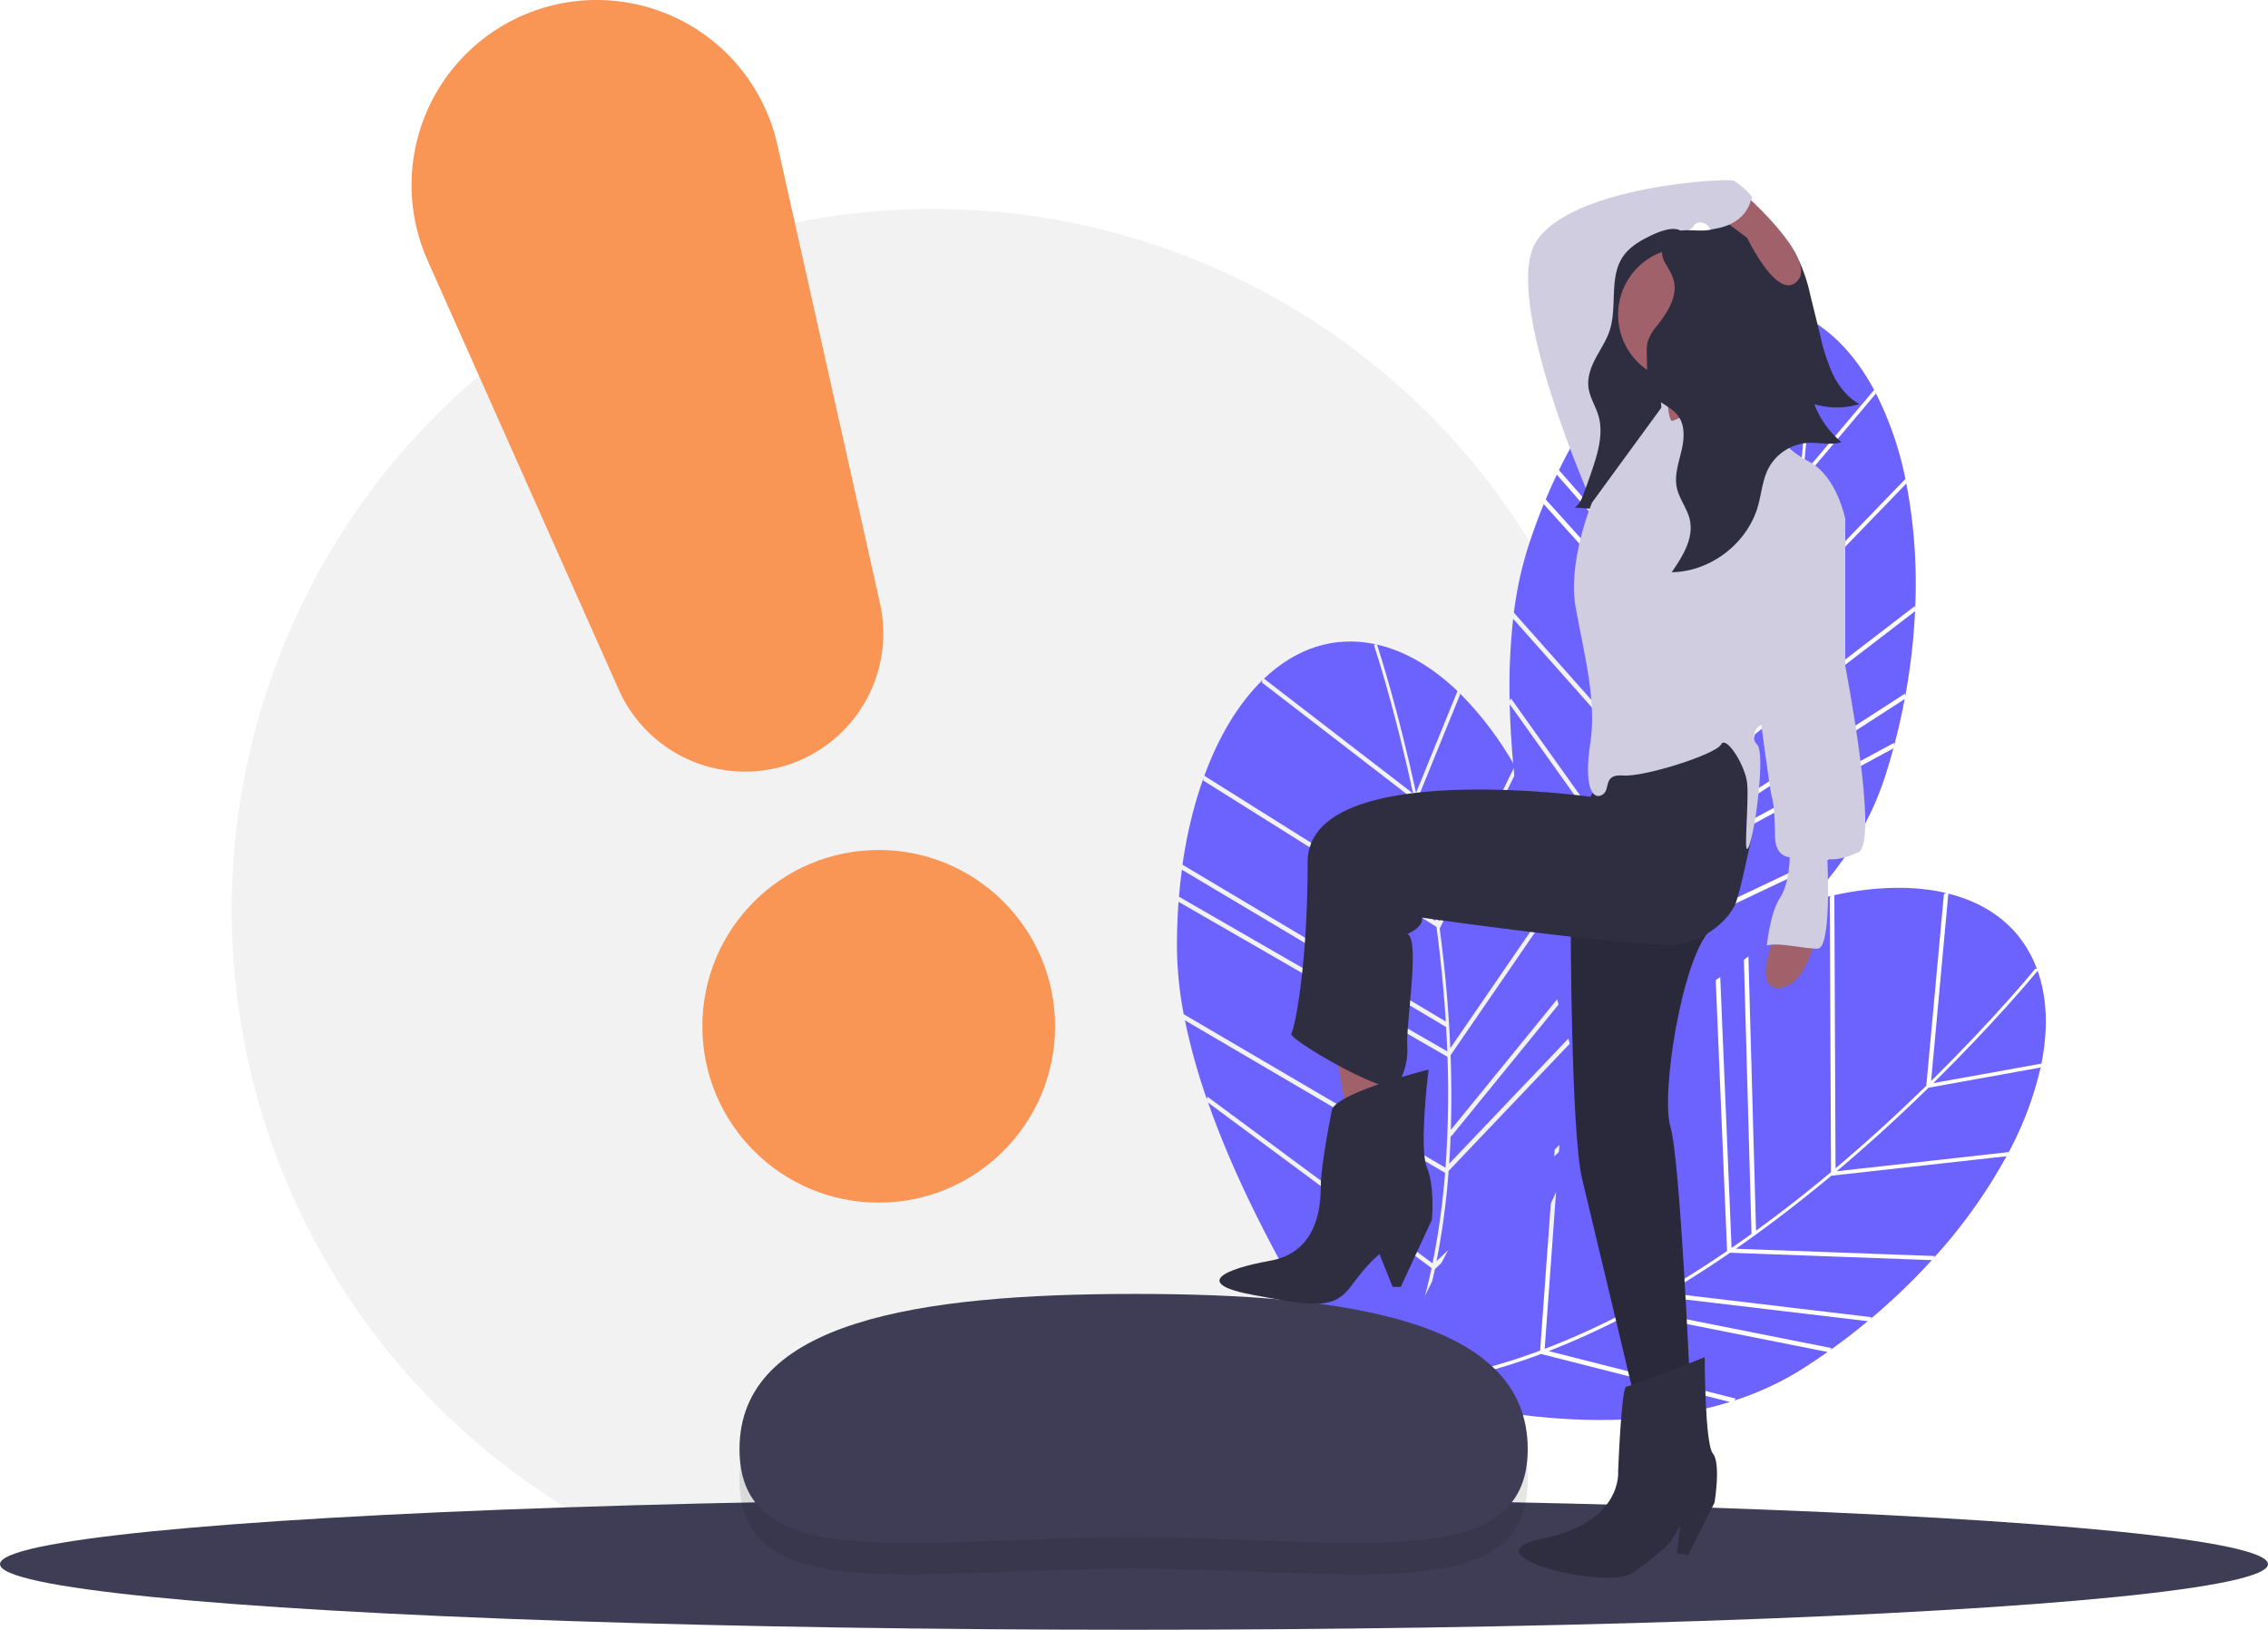 <svg xmlns="http://www.w3.org/2000/svg" viewBox="0 0 799.951 574.919"><defs><style>.a{fill:#f2f2f2;}.b{fill:#6c63ff;}.c{fill:#3f3d56;}.d{opacity:0.1;}.e{fill:#2f2e41;}.f{fill:#a0616a;}.g{fill:#d0cde1;}.h{fill:#f99555;}</style></defs><g transform="translate(0 -0.035)"><circle class="a" cx="247.363" cy="247.363" r="247.363" transform="translate(81.731 73.72)"/><path class="b" d="M949.481,244.348l-25.806,30.6c-1.392,13.178-3.367,27.9-6.166,43.353l42.4-43.864.2.766a119.048,119.048,0,0,0-10.862-31.577Z" transform="translate(-287.884 -105.41)"/><path class="b" d="M926.365,263.073l25-29.638c-5.456-10.143-12.366-18.245-20.622-23.563-.43-.277-.862-.537-1.295-.8C929.452,212.679,929.346,233.825,926.365,263.073Z" transform="translate(-290.335 -95.85)"/><path class="b" d="M947.166,408.962l.053.888q2.17-8.158,3.709-16.336l-61.487,39.7-.041-.4q-1.745,4.75-3.586,9.324Z" transform="translate(-279.114 -146.887)"/><path class="b" d="M959.457,331.642l.125.841a187.145,187.145,0,0,0-3.12-44.067l-43.208,44.7q-4.034,21.7-9.5,41.308Z" transform="translate(-284.079 -117.805)"/><path class="b" d="M823.732,244.779a156.273,156.273,0,0,0-16.5,26.83L878.448,352.9c2.932-11.4,5.3-22.458,7.2-32.77l-62.29-74.547Z" transform="translate(-257.37 -105.73)"/><path class="b" d="M800.279,293.338l.362-.815,73.131,81.138q1.181-4.167,2.259-8.29l-71.476-81.592.367-.812Q802.5,287.974,800.279,293.338Z" transform="translate(-255.445 -116.297)"/><path class="b" d="M952.663,379.744l.087.868a223.512,223.512,0,0,0,3.451-29.928l-56.456,43.361q-3.719,13.054-8.056,25.068Z" transform="translate(-280.74 -135.035)"/><path class="b" d="M850.92,496.2c-9.568,16.652-20.409,30.729-32.416,42.065,13.281-5.357,66.787-28.956,94.517-71.513Z" transform="translate(-260.488 -167.154)"/><path class="b" d="M784.4,354.407a216.207,216.207,0,0,0-1.245,28.915l.446-.866,57.355,80.459A268.8,268.8,0,0,0,855.03,433.94Z" transform="translate(-250.689 -136.066)"/><path class="b" d="M910.561,260.719c3.218-31.644,3.045-53.695,3.042-54.011l.547-.222c-12.913-7.485-27.182-7.225-41.08-.572Z" transform="translate(-275.588 -93.587)"/><path class="b" d="M879.169,451.146c-.388.943-.773,1.891-1.167,2.822A267.036,267.036,0,0,1,865.284,480.1L926.8,450.927l.031.872a105.875,105.875,0,0,0,11.445-24.147q1.616-5.017,2.981-10.071Z" transform="translate(-273.433 -153.547)"/><path class="b" d="M892.528,307.977c2.756-15.275,4.7-29.828,6.077-42.853l-38.351-56.063.4-.765c-10.444,5.165-20.659,13.939-29.914,25.741Z" transform="translate(-263.876 -95.634)"/><path class="b" d="M840.144,475.924l-56.936-79.871c1.372,57.9,21.14,119.686,22.415,123.616C819.3,507.424,830.676,492.37,840.144,475.924Z" transform="translate(-250.721 -147.59)"/><path class="b" d="M856.289,416.749l.059-.032A362.757,362.757,0,0,0,869.083,379.8l-73.311-81.338q-2.971,7.279-5.52,15.167a129.982,129.982,0,0,0-5,23.129Z" transform="translate(-251.287 -120.586)"/><path class="b" d="M1014.454,573l-39.391,7.106c-9.478,9.262-20.391,19.344-32.4,29.457l60.633-6.741-.336.717a119.055,119.055,0,0,0,11.775-31.248Z" transform="translate(-294.845 -196.358)"/><path class="b" d="M989.756,565.686l38.157-6.882c2.267-11.292,2.113-21.94-.855-31.3-.154-.487-.321-.964-.489-1.439C1024.274,528.842,1010.705,545.062,989.756,565.686Z" transform="translate(-307.877 -183.566)"/><path class="b" d="M914.038,703.018l-.525.718q6.874-4.9,13.276-10.216l-72.677-8.641.227-.338q-4.374,2.546-8.709,4.894Z" transform="translate(-267.995 -227.419)"/><path class="b" d="M963.7,651.714l-.44.727a187.147,187.147,0,0,0,25.7-35.93L927.17,623.38q-16.948,14.141-33.664,25.756Z" transform="translate(-281.243 -208.595)"/><path class="b" d="M929.006,489.409a156.263,156.263,0,0,0-29.818,10.142l3,108.032c9.531-6.911,18.4-13.919,26.445-20.648L928.2,489.79Z" transform="translate(-282.815 -173.423)"/><path class="b" d="M883.987,508.957l.8-.4L889.359,617.7q3.567-2.457,7.027-4.944l-3.01-108.43.8-.391Q889.116,506.24,883.987,508.957Z" transform="translate(-278.609 -177.441)"/><path class="b" d="M932.073,686.309l-.487.724a223.5,223.5,0,0,0,21.747-20.849L882.2,663.571Q871.006,671.254,860,677.74Z" transform="translate(-271.972 -221.617)"/><path class="b" d="M778.682,712.955c-17.99,6.723-35.318,10.65-51.8,11.723,13.646,4.345,69.907,20.3,118.408,5.206Z" transform="translate(-235.136 -235.282)"/><path class="b" d="M825.908,545.049a216.215,216.215,0,0,0-19.4,21.477l.9-.382-7.144,98.552a268.781,268.781,0,0,0,29.322-13.34Z" transform="translate(-255.439 -188.82)"/><path class="b" d="M988.71,554.52c22.662-22.32,36.593-39.413,36.792-39.658l.563.178c-5.171-14-16.327-22.9-31.275-26.642Z" transform="translate(-307.587 -173.143)"/><path class="b" d="M831.372,692.962c-.9.479-1.8.964-2.7,1.429A267.035,267.035,0,0,1,802.213,706.4l65.98,16.768-.532.691a105.876,105.876,0,0,0,24.216-11.3q4.444-2.834,8.719-5.855Z" transform="translate(-255.98 -229.75)"/><path class="b" d="M941.949,584.531c11.866-10.007,22.647-19.974,32.013-29.129l6.22-67.64.8-.332c-11.338-2.683-24.8-2.441-39.457.746Z" transform="translate(-294.53 -172.366)"/><path class="b" d="M777.206,673.878l7.092-97.831c-35.871,45.467-60.056,105.664-61.58,109.5C741.058,684.842,759.424,680.5,777.206,673.878Z" transform="translate(-233.982 -197.397)"/><path class="b" d="M841.6,641.165l.066.013a362.766,362.766,0,0,0,33.352-20.307l-4.584-109.4q-6.931,3.711-13.925,8.16a130,130,0,0,0-18.6,14.625Z" transform="translate(-265.857 -179.527)"/><path class="b" d="M753.3,390.931l-15.086,37.075c2.749,12.963,5.423,27.579,7.536,43.136l26.765-54.821.426.667a119.045,119.045,0,0,0-20.09-26.673Z" transform="translate(-238.27 -146.002)"/><path class="b" d="M732.277,419.272l14.613-35.913c-8.324-7.96-17.4-13.53-26.9-16.034-.494-.13-.986-.245-1.478-.357C719.636,370.392,726.071,390.535,732.277,419.272Z" transform="translate(-232.82 -139.541)"/><path class="b" d="M801.781,544.253l.325.828q-.458-8.429-1.522-16.683l-46.2,56.76-.164-.372q-.191,5.057-.529,9.976Z" transform="translate(-242.552 -184.212)"/><path class="b" d="M792.564,468.388l.379.761A187.156,187.156,0,0,0,776.354,428.2l-27.275,55.867q2.871,21.885,3.734,42.222Z" transform="translate(-241.277 -156.487)"/><path class="b" d="M631.066,432.012a156.269,156.269,0,0,0-7.4,30.615l92.853,55.3c-.736-11.75-1.905-23-3.283-33.39l-82.282-51.643Z" transform="translate(-206.575 -157.54)"/><path class="b" d="M621.825,486.844l.092-.887,94.629,54.561q-.165-4.328-.414-8.582l-93.2-55.5.1-.886Q622.276,481.058,621.825,486.844Z" transform="translate(-206.064 -169.587)"/><path class="b" d="M800.287,514.838l.351.8a223.514,223.514,0,0,0-5.969-29.53l-40.288,58.688q.5,13.564.086,26.33Z" transform="translate(-242.744 -172.509)"/><path class="b" d="M739.922,653.493c-3.952,18.794-9.911,35.533-17.827,50.025,10.975-9.2,54.566-48.181,67.784-97.226Z" transform="translate(-233.81 -205.767)"/><path class="b" d="M624.847,550.225a216.216,216.216,0,0,0,7.754,27.884l.156-.961,79.416,58.791a268.81,268.81,0,0,0,4.429-31.908Z" transform="translate(-206.9 -190.252)"/><path class="b" d="M715.991,419.093c-6.721-31.089-13.7-52.007-13.8-52.306l.451-.38c-14.594-3.128-28.084,1.531-39.245,12.154Z" transform="translate(-217.567 -139.121)"/><path class="b" d="M751.8,604.1c-.078,1.016-.15,2.037-.237,3.044a267.031,267.031,0,0,1-4.02,28.78l49.484-46.753.3.82a105.872,105.872,0,0,0,3.421-26.5q-.014-5.271-.278-10.5Z" transform="translate(-240.851 -191.018)"/><path class="b" d="M715.9,469.265c-2.1-15.379-4.747-29.821-7.466-42.633l-53.8-41.463.148-.853c-8.336,8.14-15.339,19.642-20.492,33.727Z" transform="translate(-209.512 -144.342)"/><path class="b" d="M714.949,648.716l-78.836-58.361c19.2,54.638,57.1,107.291,59.527,110.634C704.859,685.117,711.027,667.283,714.949,648.716Z" transform="translate(-210.018 -201.357)"/><path class="b" d="M715.623,586.2l.046-.048a362.759,362.759,0,0,0,.7-39.042l-94.862-54.7q-.576,7.841-.562,16.13a129.984,129.984,0,0,0,2.395,23.542Z" transform="translate(-205.821 -174.256)"/><ellipse class="c" cx="399.975" cy="23.145" rx="399.975" ry="23.145" transform="translate(0 528.664)"/><path class="d" d="M685.635,753.737c0,44.984-62.7,31.07-139.474,31.07s-138.543,13.914-138.543-31.07,62.694-54.767,139.466-54.767S685.635,708.753,685.635,753.737Z" transform="translate(-146.789 -231.412)"/><path class="c" d="M685.635,738.424c0,44.984-62.7,31.07-139.474,31.07s-138.543,13.914-138.543-31.07,62.694-54.767,139.466-54.767S685.635,693.44,685.635,738.424Z" transform="translate(-146.789 -227.175)"/><path class="e" d="M812.974,495.512s0,75.5,4.035,92.217,18.443,77.232,18.443,77.232l19.6-4.034s-3.458-80.114-6.916-91.641,4.034-58.789,13.833-69.163-4.611-16.714-4.611-16.714Z" transform="translate(-258.958 -171.763)"/><path class="d" d="M812.974,495.512s0,75.5,4.035,92.217,18.443,77.232,18.443,77.232l19.6-4.034s-3.458-80.114-6.916-91.641,4.034-58.789,13.833-69.163-4.611-16.714-4.611-16.714Z" transform="translate(-258.958 -171.763)"/><path class="e" d="M853.249,714.5s-25.936,10.375-27.665,10.375-2.882,29.97-2.882,29.97,1.729,17.867-26.513,23.631,22.478,18.443,31.7,12.1,13.256-10.951,13.256-10.951l3.458-5.764-1.153,9.8,4.035.576,9.222-18.443s2.305-13.833-.576-17.291S853.249,714.5,853.249,714.5Z" transform="translate(-251.971 -235.71)"/><path class="f" d="M651.225,512.144l4.034,22.478,19.02-1.729-3.458-16.138Z" transform="translate(-180.205 -141.709)"/><path class="e" d="M785.63,424.607l-3.458,5.764s-99.709-13.833-99.709,23.055-4.611,58.789-5.764,60.518,29.971,20.172,36.887,19.02a24.031,24.031,0,0,0,4.034-14.409c-.576-8.069,4.611-38.04,0-39.769,0,0,5.764-2.305,5.187-5.764,0,0,81.267,11.527,91.641,9.222s17.291-9.8,19.02-14.409,5.433-22.6,5.433-22.6l-.822-30.428-9.222-10.951-13.833-1.729L793.7,415.385Z" transform="translate(-221.24 -149.271)"/><path class="f" d="M911.332,508.909s-8.069,18.443,1.153,18.443,12.68-16.138,12.68-16.138Z" transform="translate(-285.271 -178.819)"/><path class="g" d="M817.588,257.675l-2.882-3.458S782.43,181.6,795.11,162s68.01-22.478,69.739-21.325,6.916,5.187,6.34,6.34-12.1,4.034-8.069,10.951c0,0-5.764,1.729-6.916-.576s-4.611-2.882-5.764-.576-19.6,7.493-19.6,9.222-2.882,10.374-5.764,11.527.576,18.443,6.34,23.054,9.8,17.291,9.8,17.291l-2.882,25.936Z" transform="translate(-253.198 -76.862)"/><path class="e" d="M840.362,167.277c-3.448,1.755-6.876,4-8.955,7.529-4.255,7.229-1.537,17.118-4.173,25.249-1.124,3.467-3.172,6.447-4.862,9.616s-3.068,6.792-2.626,10.446c.434,3.584,2.543,6.623,3.539,10.065,1.714,5.923,0,12.345-1.939,18.182q-1.589,4.795-3.381,9.5c-.693,1.821-1.524,3.771-3.115,4.648l13.64,1.119c3.964.325,8.345.517,11.461-2.234a13.227,13.227,0,0,0,2.984-4.266c3.079-6.43,3.576-14.011,3.222-21.289s-1.492-14.509-1.43-21.8a22.151,22.151,0,0,1,.956-7.07,39.875,39.875,0,0,1,2.562-5.186c3.109-5.994,4.393-12.914,5.632-19.7.85-4.653,2.206-11.392-.225-15.764S843.64,165.608,840.362,167.277Z" transform="translate(-259.477 -83.45)"/><circle class="f" cx="23.631" cy="23.631" r="23.631" transform="translate(570.73 87.443)"/><path class="f" d="M856.005,231.564s3.746,14.7,1.441,22.19,31.411-10.086,31.411-10.086-10.374-13.833-10.374-18.443Z" transform="translate(-270.866 -100.319)"/><path class="g" d="M887.76,258.232s-7.493-5.764-7.493-8.645-5.187-9.222-5.187-9.222-24.783,12.68-25.936,12.68-1.729-7.493-1.729-7.493L820.9,281.863s-8.645,20.749-5.764,36.887,7.493,32.852,5.187,47.838.576,20.172,4.035,18.443,0-7.493,7.493-6.916,32.852-7.493,34.582-10.951,8.645,7.493,9.222,13.833-1.153,23.631,0,23.054,2.882-10.374,3.458-14.985,2.305-19.6,0-21.9-.576-5.764,1.153-6.916,29.971-72.621,29.971-72.621-2.882-14.985-12.68-20.172S887.76,258.232,887.76,258.232Z" transform="translate(-259.394 -104.508)"/><path class="g" d="M925.938,292.161l9.222,9.8v51.872s12.1,62.247,4.611,65.7-10.951,2.305-10.951,2.305,1.729,31.7-3.458,31.7-13.256-2.305-17.867-1.153c0,0,1.153-11.527,4.611-16.714s3.458-14.409,3.458-14.409-5.187,0-5.187-7.493-.576-12.1-1.153-13.833-4.611-32.276-4.611-32.276Z" transform="translate(-284.316 -118.841)"/><path class="e" d="M858.532,164.208c3.99-2.536,9.279-.616,13.913-1.551,5.037-1.016,9.235-5.409,14.367-5.159,4.269.208,7.64,3.574,10.4,6.834a48.214,48.214,0,0,1,6.63,9.494,57.831,57.831,0,0,1,3.94,12.083l3.408,13.828a69.725,69.725,0,0,0,4.423,13.762c2.1,4.348,5.223,8.345,9.466,10.648a27.852,27.852,0,0,1-15.924.051,32.66,32.66,0,0,0,9.587,13.406c-3.844,1.173-7.986-.009-12,.246a17.027,17.027,0,0,0-13.8,9.043c-2.095,4.085-2.417,8.819-3.668,13.235-3.734,13.184-16.732,23.154-30.433,23.343,3.841-5.537,7.874-11.965,6.386-18.538-.9-3.973-3.733-7.308-4.573-11.294-.9-4.26.587-8.606,1.6-12.842s1.427-9.1-1.2-12.571c-2.784-3.683-8.37-4.9-10.165-9.152a13.051,13.051,0,0,1-.707-4.91l-.115-7.579a16.029,16.029,0,0,1,.4-4.733,16.9,16.9,0,0,1,3.248-5.4c2.464-3.174,4.861-6.55,5.816-10.453,1.16-4.74-.64-7.68-2.949-11.516C854.594,171.16,855.067,166.411,858.532,164.208Z" transform="translate(-269.216 -81.575)"/><path class="f" d="M892.9,146.335s26.512,23.055,19.6,31.124-17.867-14.985-17.867-14.985L883.1,153.828Z" transform="translate(-278.363 -78.489)"/><path class="e" d="M715.43,574.251s-30.547,7.493-34.005,13.833c0,0-4.034,19.6-4.034,27.665s-1.729,23.054-17.867,25.936-27.665,8.069-5.764,12.1,28.242,5.187,34.582-3.458,9.8-10.951,9.8-10.951l4.611,11.527h2.882l10.951-23.631s1.153-11.527-1.729-18.444S715.43,574.251,715.43,574.251Z" transform="translate(-211.558 -196.9)"/><path class="g" d="M894.853,147.139s-.881,9.222-13.409,10.951l-2.729-8.645,8.645-7.493Z" transform="translate(-277.15 -77.276)"/><circle class="h" cx="62.202" cy="62.202" r="62.202" transform="translate(247.728 299.882)"/><path class="h" d="M380.832,322.252h0a48.765,48.765,0,0,1-60.059-26.4L253.348,144.433a65.294,65.294,0,0,1,38.88-88.462h0a65.294,65.294,0,0,1,84.486,47.645l36.195,161.754A48.765,48.765,0,0,1,380.832,322.252Z" transform="translate(-102.538 -52.545)"/><path class="h" d="M49.907,0A49.907,49.907,0,1,1,0,49.907,49.907,49.907,0,0,1,49.907,0Z" transform="translate(257.724 305.321)"/><path class="h" d="M376.837,306.086h0a44.743,44.743,0,0,1-55.106-24.219L259.868,142.933a59.909,59.909,0,0,1,35.673-81.167h0a59.909,59.909,0,0,1,77.519,43.715L406.269,253.9a44.743,44.743,0,0,1-29.432,52.189Z" transform="translate(-104.471 -54.226)"/></g></svg>